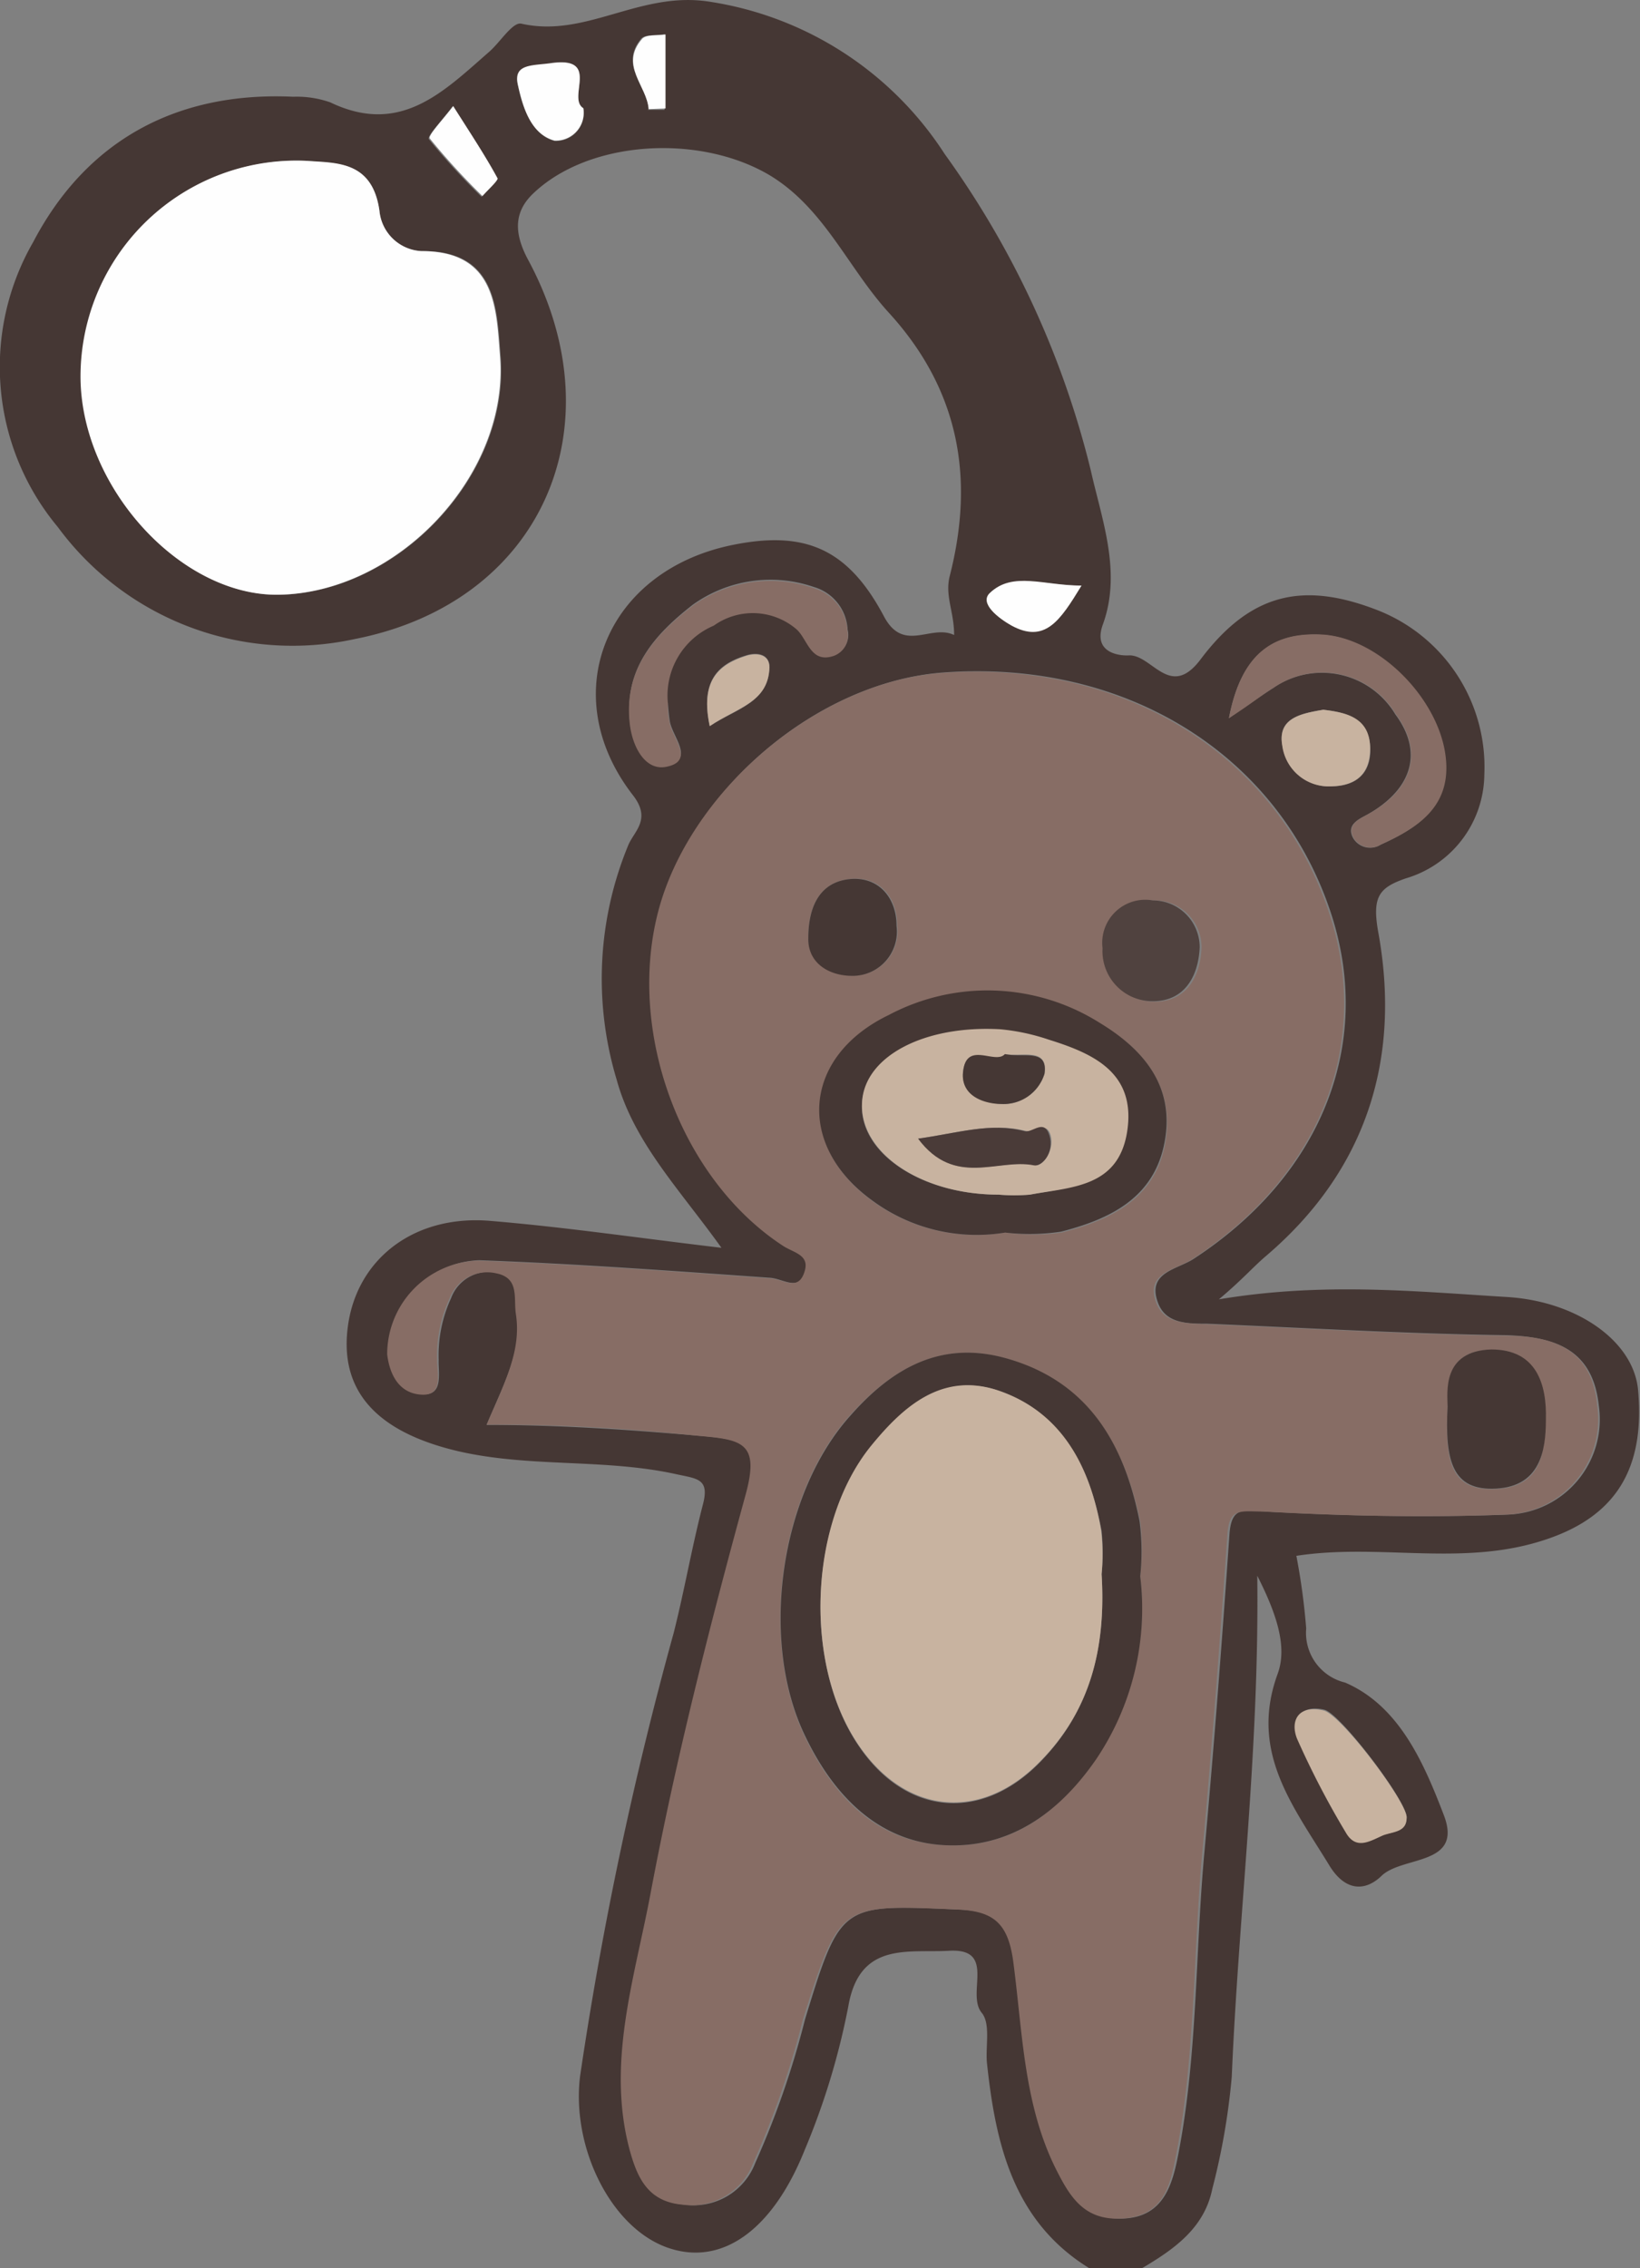 <svg xmlns="http://www.w3.org/2000/svg" viewBox="0 0 70.06 96.83">
    <rect x="0" y="0" width="70.06" height="96.83" fill="#808080" stroke="none"/>
    <g>
        <path d="M46.53,96.83c-3.24-2-4-5.29-4.37-8.78-.06-.72.16-1.66-.22-2.12-.68-.82.65-2.77-1.4-2.65-1.74.1-3.82-.41-4.3,2.37a30.94,30.94,0,0,1-1.87,6.15C33,95.21,30.87,96.69,28.66,96c-2.49-.76-4.26-4.25-3.88-7.36a156.53,156.53,0,0,1,4-18.93c.46-1.82.78-3.68,1.25-5.49.28-1.07-.22-1.09-1.07-1.27-3.1-.7-6.29-.28-9.4-1-3.44-.81-5.1-2.55-4.69-5.39s2.84-4.71,6.07-4.44,6.25.72,9.88,1.15c-1.8-2.51-3.75-4.51-4.48-7.19a14.91,14.91,0,0,1,.5-10c.25-.6,1-1.1.2-2.13-3.34-4.3-1.16-9.6,4.28-10.69,3.08-.62,4.91.17,6.44,3.05.84,1.59,2,.32,3,.8,0-1-.4-1.67-.19-2.51,1.07-4.17.42-7.94-2.59-11.24-1.77-1.93-2.78-4.52-5.17-5.92-3-1.73-7.63-1.44-10,.79-.82.76-.9,1.65-.25,2.86,3.86,7.16.57,14.63-7.4,16.19A12.45,12.45,0,0,1,2.47,22.5,10.67,10.67,0,0,1,1.42,10.33C3.69,6,7.54,3.9,12.52,4.13a4.35,4.35,0,0,1,1.59.24c3,1.44,4.84-.46,6.79-2.16.47-.41,1-1.28,1.37-1.2,2.78.63,5.08-1.43,8.09-.93a14.57,14.57,0,0,1,10,6.5,38.74,38.74,0,0,1,6.24,13.51c.47,2.1,1.33,4.34.51,6.58-.43,1.2.7,1.33,1.1,1.31,1-.06,1.76,1.91,3.07.18,2.16-2.87,4.42-3.35,7.62-2.09a7.19,7.19,0,0,1,4.51,7,4.67,4.67,0,0,1-3.36,4.43c-1.11.39-1.44.75-1.18,2.25,1,5.41-.47,10.2-4.8,13.88-.54.46-1,1-2,1.84,4.43-.74,8.36-.34,12.3-.1,3,.18,5.44,1.89,5.61,4C70.3,63,68.78,65,65.45,65.9s-6.69,0-10.07.52a28.09,28.09,0,0,1,.42,3.1,2.18,2.18,0,0,0,1.66,2.31c2.33,1,3.38,3.47,4.22,5.66S59.88,79.21,59,80.1c-.71.67-1.55.62-2.21-.46-1.54-2.53-3.43-4.84-2.21-8.18.41-1.12,0-2.48-.87-4.19.09,7.53-.8,14.44-1.09,21.39a29.12,29.12,0,0,1-.83,4.78c-.34,1.69-1.65,2.59-3,3.39Zm-25.74-36c3.27,0,6.22.22,9.16.47,1.83.16,2.56.3,2,2.48-1.55,5.66-3,11.35-4.08,17.11-.67,3.56-1.89,7.18-.88,10.9.32,1.16.77,2.21,2.27,2.33a2.81,2.81,0,0,0,3-1.77,37.5,37.5,0,0,0,2.13-6.14c1.53-5,1.54-4.91,6.57-4.69,1.53.06,2.18.54,2.41,2.18.41,3,.44,6.15,1.88,9,.6,1.18,1.35,2.15,2.91,2s1.93-1.46,2.17-2.7c.82-4.19.73-8.46,1.1-12.69.42-4.59.77-9.18,1.09-13.78.08-1.2.55-1.07,1.55-1,3.44.19,6.9.26,10.34.13A4.07,4.07,0,0,0,68.3,60c-.26-2.4-1.87-2.94-4-3-4.25-.06-8.49-.31-12.74-.49-.83,0-1.78,0-2.1-.92-.46-1.27.82-1.39,1.52-1.84,5.44-3.54,7.69-9.11,5.91-14.67-2.2-6.84-8.78-10.95-16.6-10.37-5.36.4-10.82,5-12.13,10.29s1,11.34,5.35,14.16c.45.3,1.14.38.94,1.07-.27.95-.95.37-1.54.32-4.14-.29-8.29-.6-12.44-.75a4,4,0,0,0-3.86,4c.11.9.6,1.67,1.47,1.72s.64-.91.66-1.47a5.82,5.82,0,0,1,.53-2.63,1.72,1.72,0,0,1,2-1.08c1,.2.73,1.07.84,1.75C22.28,57.7,21.53,59.08,20.79,60.82ZM13.16,6.87a9.22,9.22,0,0,0-9.69,9.31c.07,4.67,4.29,9.27,8.46,9.21,5.07-.08,9.85-5.09,9.46-10.16-.16-2.05-.16-4.54-3.36-4.51A1.9,1.9,0,0,1,16.21,9C15.91,6.85,14.38,7,13.16,6.87ZM52.5,30.66c1-.7,1.44-1,1.89-1.29a3.66,3.66,0,0,1,5.22,1.13c1.24,1.67.65,3.23-1.19,4.27-.37.2-.92.43-.62,1a.84.84,0,0,0,1.18.29c1.64-.74,3-1.67,2.75-3.81-.32-2.43-2.83-5-5.25-5.15C54.52,27,53.05,27.77,52.5,30.66Zm-24-.69a3.24,3.24,0,0,1,2-3.29,2.87,2.87,0,0,1,3.53.15c.49.43.57,1.48,1.6,1.14a.92.92,0,0,0,.58-1.09,2,2,0,0,0-1.44-1.82,5.7,5.7,0,0,0-5.18.76c-1.61,1.26-2.93,2.71-2.68,5,.11,1,.67,2,1.54,1.87,1.29-.24.25-1.24.16-1.93C28.57,30.51,28.55,30.24,28.53,30ZM60.09,77.6c.07-.63-2.82-4.44-3.51-4.61-1.08-.25-1.41.49-1.12,1.21a36.55,36.55,0,0,0,2.08,4c.44.77,1,.37,1.6.12C59.54,78.19,60.05,78.21,60.09,77.6ZM56.53,30.3c-.93.16-2,.34-1.74,1.55a2,2,0,0,0,2.07,1.72c1,0,1.71-.49,1.68-1.62C58.49,30.64,57.54,30.42,56.53,30.3ZM24.92,4.62c-.71-.44.75-2.21-1.35-1.91-.79.12-1.61.14-1.45.91s.52,2.12,1.57,2.4A1.19,1.19,0,0,0,24.92,4.62ZM46.2,25c-1.61,0-2.93-.57-3.89.31-.49.45.41,1.11.91,1.39C44.64,27.44,45.29,26.45,46.2,25ZM30.32,31c1.15-.76,2.51-1,2.55-2.53,0-.55-.53-.64-1-.49C30.63,28.36,29.92,29.1,30.32,31Zm-11-26.44c-.43.57-1.09,1.26-1,1.38a28.87,28.87,0,0,0,2.25,2.46c.23-.26.7-.65.65-.75C20.74,6.66,20.14,5.76,19.36,4.53Zm8.35.13.72,0V1.46c-.34.06-.83,0-1,.19C26.45,2.79,27.64,3.65,27.71,4.66Z"
              style="fill:#453734"/>
        <path d="M20.79,60.82c.74-1.74,1.49-3.12,1.25-4.71-.11-.68.17-1.55-.84-1.75a1.72,1.72,0,0,0-2,1.08,5.82,5.82,0,0,0-.53,2.63c0,.56.28,1.52-.66,1.47s-1.36-.82-1.47-1.72a4,4,0,0,1,3.86-4c4.15.15,8.3.46,12.44.75.59,0,1.27.63,1.54-.32.2-.69-.49-.77-.94-1.07-4.31-2.82-6.64-9-5.35-14.16s6.77-9.89,12.13-10.29c7.82-.58,14.4,3.53,16.6,10.37,1.78,5.56-.47,11.13-5.91,14.67-.7.45-2,.57-1.52,1.84.32.89,1.27.89,2.1.92,4.25.18,8.49.43,12.74.49,2.17,0,3.78.58,4,3a4.07,4.07,0,0,1-3.91,4.64c-3.44.13-6.9.06-10.34-.13-1,0-1.47-.18-1.55,1-.32,4.6-.67,9.19-1.09,13.78-.37,4.23-.28,8.5-1.1,12.69-.24,1.24-.5,2.54-2.17,2.7s-2.31-.82-2.91-2c-1.44-2.81-1.47-5.94-1.88-9-.23-1.64-.88-2.12-2.41-2.18-5-.22-5-.27-6.57,4.69a37.5,37.5,0,0,1-2.13,6.14,2.81,2.81,0,0,1-3,1.77c-1.5-.12-1.95-1.17-2.27-2.33-1-3.72.21-7.34.88-10.9,1.08-5.76,2.53-11.45,4.08-17.11.59-2.18-.14-2.32-2-2.48C27,61,24.06,60.8,20.79,60.82Zm27.92,6.47a9.92,9.92,0,0,0,0-2.36C48,61.68,46.53,59,43,58c-2.82-.81-4.91.45-6.68,2.41-3.05,3.37-3.89,9.69-1.93,13.75,1.21,2.5,3,4.44,5.89,4.61s4.92-1.35,6.52-3.67A11.5,11.5,0,0,0,48.71,67.29ZM42.94,52.62a9,9,0,0,0,2.42,0c2.06-.53,4-1.43,4.42-3.82s-.91-4-2.78-5.1a9,9,0,0,0-9-.33c-3.67,1.77-4,5.57-.68,7.94A7.51,7.51,0,0,0,42.94,52.62Zm18.9,7.43c-.12,2.32.11,3.62,2.07,3.52S66,62,66,60.63c0-1.51-.38-3.07-2.33-3C61.58,57.67,61.89,59.45,61.84,60.05ZM49.25,38.44a1.84,1.84,0,0,0-2.07,2.06,2.14,2.14,0,0,0,2,2.26c1.53.08,2.1-1.11,2.15-2.3A2,2,0,0,0,49.25,38.44ZM34.53,40.06c0,1,.87,1.59,1.88,1.59a1.89,1.89,0,0,0,1.92-2.13c0-1.22-.76-2.12-2-2S34.52,38.6,34.53,40.06Z"
              style="fill:#876d65"/>
        <path d="M13.16,6.87c1.22.09,2.75,0,3.05,2.13A1.9,1.9,0,0,0,18,10.72c3.2,0,3.2,2.46,3.36,4.51.39,5.07-4.39,10.08-9.46,10.16-4.17.06-8.39-4.54-8.46-9.21A9.22,9.22,0,0,1,13.16,6.87Z"
              style="fill:#fefefe"/>
        <path d="M52.5,30.66c.55-2.89,2-3.68,4-3.57,2.42.15,4.93,2.72,5.25,5.15.29,2.14-1.11,3.07-2.75,3.81a.84.84,0,0,1-1.18-.29c-.3-.56.25-.79.62-1,1.84-1,2.43-2.6,1.19-4.27a3.66,3.66,0,0,0-5.22-1.13C53.94,29.64,53.52,30,52.5,30.66Z"
              style="fill:#876d65"/>
        <path d="M28.53,30c0,.27,0,.54.07.81.09.69,1.13,1.69-.16,1.93-.87.16-1.43-.84-1.54-1.87-.25-2.31,1.07-3.76,2.68-5a5.7,5.7,0,0,1,5.18-.76,2,2,0,0,1,1.44,1.82A.92.92,0,0,1,35.62,28c-1,.34-1.11-.71-1.6-1.14a2.87,2.87,0,0,0-3.53-.15A3.24,3.24,0,0,0,28.53,30Z"
              style="fill:#876d65"/>
        <path d="M60.09,77.61c0,.6-.55.58-1,.74-.57.25-1.16.65-1.6-.12a36.55,36.55,0,0,1-2.08-4c-.29-.72,0-1.46,1.12-1.21C57.27,73.16,60.16,77,60.09,77.61Z"
              style="fill:#c8b3a0"/>
        <path d="M56.53,30.3c1,.12,2,.34,2,1.65,0,1.13-.64,1.6-1.68,1.62a2,2,0,0,1-2.07-1.72C54.56,30.64,55.6,30.46,56.53,30.3Z"
              style="fill:#c8b3a0"/>
        <path d="M24.92,4.62A1.19,1.19,0,0,1,23.69,6c-1.05-.28-1.37-1.5-1.57-2.4s.66-.79,1.45-.91C25.67,2.41,24.21,4.18,24.92,4.62Z"
              style="fill:#fefefe"/>
        <path d="M46.2,25c-.91,1.5-1.56,2.49-3,1.7-.5-.28-1.4-.94-.91-1.39C43.27,24.38,44.59,25,46.2,25Z"
              style="fill:#fefefe"/>
        <path d="M30.32,31c-.4-1.87.31-2.61,1.55-3,.47-.15,1-.06,1,.49C32.83,30,31.47,30.21,30.32,31Z"
              style="fill:#c8b3a0"/>
        <path d="M19.36,4.53c.78,1.23,1.38,2.13,1.9,3.09,0,.1-.42.49-.65.75a28.87,28.87,0,0,1-2.25-2.46C18.27,5.79,18.93,5.1,19.36,4.53Z"
              style="fill:#fefefe"/>
        <path d="M27.71,4.66c-.07-1-1.26-1.87-.28-3,.17-.2.66-.13,1-.19V4.63Z" style="fill:#fefefe"/>
        <path d="M48.71,67.29a11.5,11.5,0,0,1-1.88,7.81c-1.6,2.32-3.73,3.83-6.52,3.67s-4.68-2.11-5.89-4.61c-2-4.06-1.12-10.38,1.93-13.75,1.77-2,3.86-3.22,6.68-2.41,3.5,1,5,3.68,5.65,6.93A9.92,9.92,0,0,1,48.71,67.29Zm-1.65-.09a8.89,8.89,0,0,0,0-1.85c-.51-2.7-1.68-5.07-4.46-6-2.31-.75-4,.69-5.35,2.36C34.56,65,34.31,71,36.66,74.5c2,3,5.24,3.32,7.77.73C46.52,73.09,47.26,70.46,47.06,67.2Z"
              style="fill:#453734"/>
        <path d="M42.94,52.62a7.51,7.51,0,0,1-5.65-1.35c-3.31-2.37-3-6.17.68-7.94a9,9,0,0,1,9,.33c1.87,1.13,3.23,2.7,2.78,5.1s-2.36,3.29-4.42,3.82A9,9,0,0,1,42.94,52.62ZM42.66,51A7.71,7.71,0,0,0,44,51c1.76-.33,3.8-.4,4.14-2.74S46.72,45,44.82,44.4A9,9,0,0,0,42.73,44c-3.24-.18-5.75,1.14-5.9,3.06C36.65,49.18,39.31,51,42.66,51Z"
              style="fill:#453734"/>
        <path d="M61.84,60.05c0-.6-.26-2.38,1.87-2.44,1.95,0,2.37,1.51,2.33,3,0,1.35-.26,2.84-2.13,2.94S61.72,62.37,61.84,60.05Z"
              style="fill:#453734"/>
        <path d="M49.25,38.44a2,2,0,0,1,2,2c-.05,1.19-.62,2.38-2.15,2.3a2.14,2.14,0,0,1-2-2.26A1.84,1.84,0,0,1,49.25,38.44Z"
              style="fill:#50423f"/>
        <path d="M34.53,40.06c0-1.46.56-2.41,1.77-2.53s2,.77,2,2a1.89,1.89,0,0,1-1.92,2.13C35.4,41.65,34.51,41.11,34.53,40.06Z"
              style="fill:#453734"/>
        <path d="M47.06,67.2c.2,3.26-.54,5.89-2.63,8-2.53,2.59-5.75,2.26-7.77-.73-2.35-3.47-2.1-9.51.57-12.77,1.37-1.67,3-3.11,5.35-2.36,2.78.91,4,3.28,4.46,6A8.89,8.89,0,0,1,47.06,67.2Z"
              style="fill:#c8b3a0"/>
        <path d="M42.66,51c-3.35,0-6-1.83-5.83-4,.15-1.92,2.66-3.24,5.9-3.06a9,9,0,0,1,2.09.45c1.9.59,3.69,1.41,3.34,3.86S45.78,50.67,44,51A7.71,7.71,0,0,1,42.66,51Zm-3.44-2.4c1.57,2.1,3.41.83,5,1.14.33.07.84-.65.66-1.28s-.72-.09-1.06-.18C42.31,47.91,40.94,48.37,39.22,48.61ZM42.93,45c-.42.51-1.66-.57-1.79.78-.1,1,1,1.33,1.64,1.35a1.83,1.83,0,0,0,1.84-1.29C44.78,44.7,43.7,45.13,42.93,45Z"
              style="fill:#c8b3a0"/>
        <path d="M39.22,48.61c1.72-.24,3.09-.7,4.55-.32.34.09.83-.56,1.06.18s-.33,1.35-.66,1.28C42.63,49.44,40.79,50.71,39.22,48.61Z"
              style="fill:#4a3b38"/>
        <path d="M42.93,45c.77.17,1.85-.26,1.69.84a1.83,1.83,0,0,1-1.84,1.29c-.67,0-1.74-.3-1.64-1.35C41.27,44.39,42.51,45.47,42.93,45Z"
              style="fill:#453734"/>
    </g>
</svg>